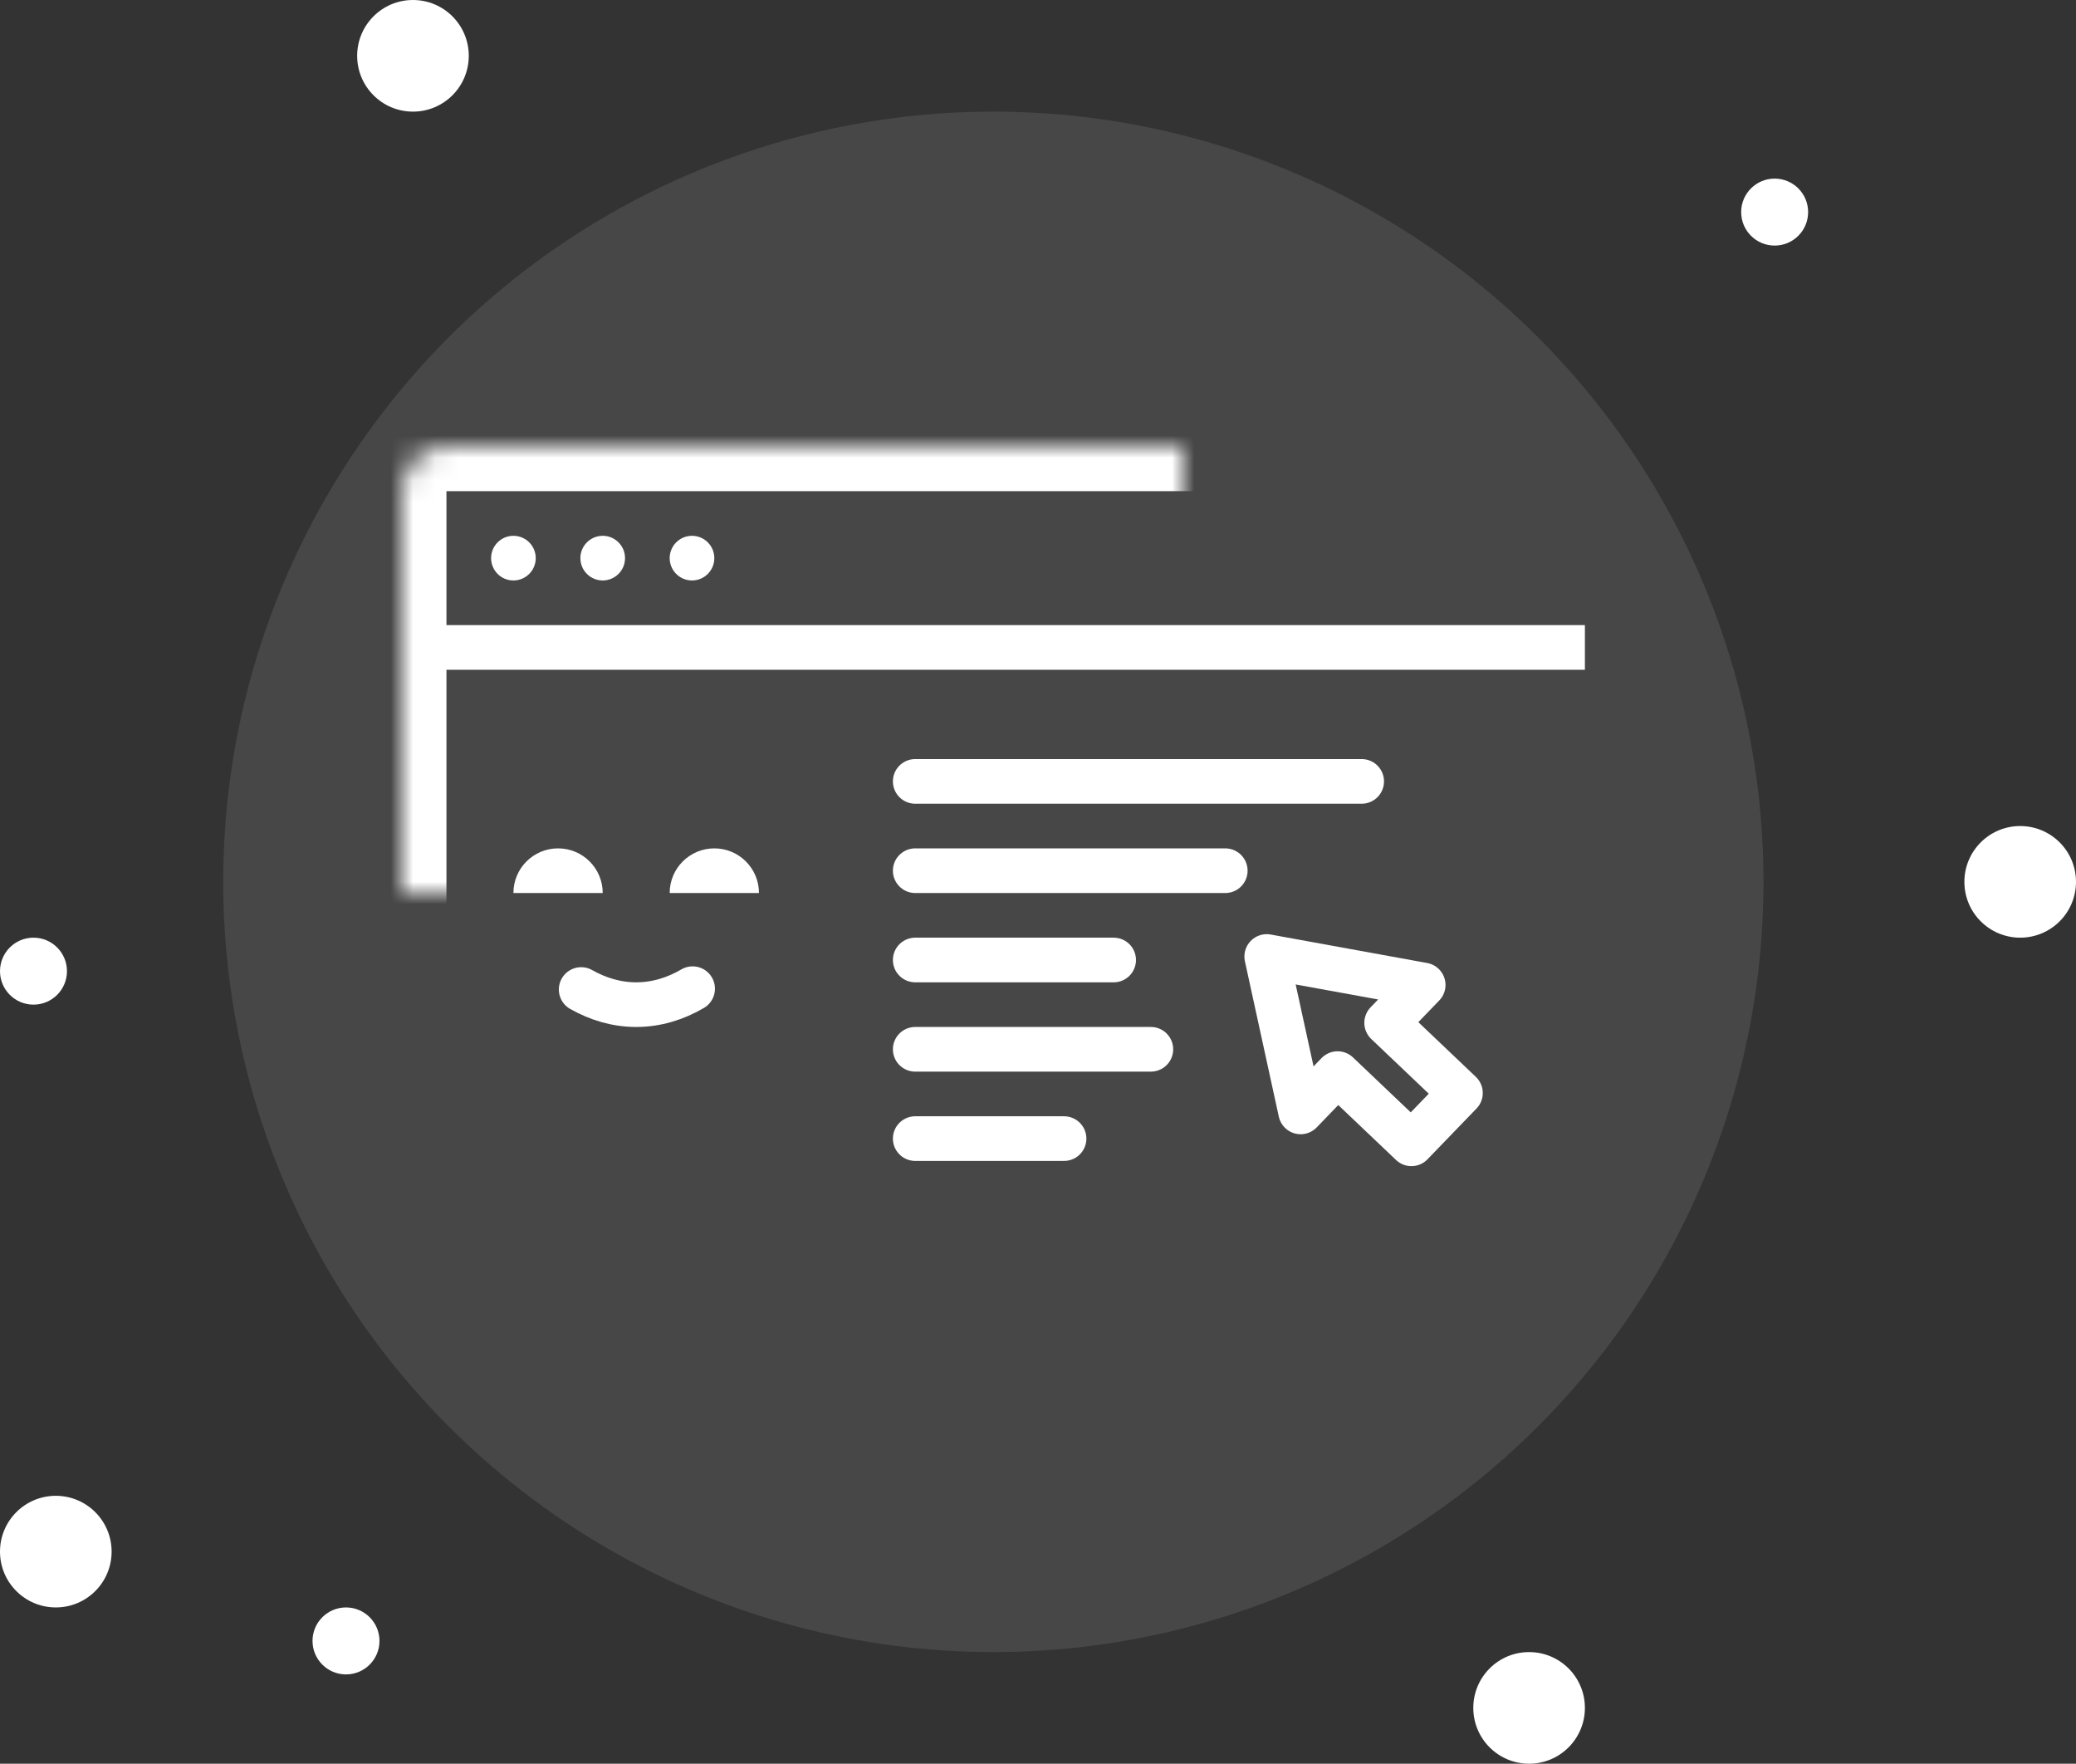 <?xml version="1.0" encoding="UTF-8"?>
<svg width="93px" height="79px" viewBox="0 0 93 79" version="1.1" xmlns="http://www.w3.org/2000/svg" xmlns:xlink="http://www.w3.org/1999/xlink">
    <rect x="0" y="0" width="93" height="79" fill="#333333" stroke="none"/>
    <!-- Generator: Sketch 41.2 (35397) - http://www.bohemiancoding.com/sketch -->
    <title>Experience illustration</title>
    <desc>Created with Sketch.</desc>
    <defs>
        <rect id="path-1" x="18" y="20" width="53" height="40" rx="2"></rect>
        <mask id="mask-2" maskContentUnits="userSpaceOnUse" maskUnits="objectBoundingBox" x="0" y="0" width="53" height="40" fill="white">
            <use xlink:href="#path-1"></use>
        </mask>
    </defs>
    <g id="Page-1" stroke="none" stroke-width="1" fill="none" fill-rule="evenodd">
        <g id="EcmaStack" transform="translate(-669, -2322)">
            <g id="About" transform="translate(0, 2112)">
                <g id="Seamless-user-experience" transform="translate(600, 210)">
                    <g id="Experience-illustration" transform="translate(69, 0)">
                        <circle id="circle-bg" fill-opacity="0.1" fill="#FFFFFF" cx="44.5" cy="39.5" r="34.5"></circle>
                        <use id="base" stroke="#FFFFFF" mask="url(#mask-2)" stroke-width="4" stroke-linecap="round" stroke-linejoin="round" xlink:href="#path-1"></use>
                        <path d="M20,29 L70,29" id="divider" stroke="#FFFFFF" stroke-width="2" stroke-linecap="square" stroke-linejoin="round"></path>
                        <g id="Webpage-handles" transform="translate(22, 24)" fill="#FFFFFF">
                            <circle id="Oval-24" cx="1" cy="1" r="1"></circle>
                            <circle id="Oval-24-Copy" cx="5" cy="1" r="1"></circle>
                            <circle id="Oval-24-Copy-2" cx="9" cy="1" r="1"></circle>
                        </g>
                        <path d="M32,40 C33.105,40 34,39.105 34,38 C32.5,38 31,38 30,38 C30,39.105 30.895,40 32,40 Z" id="Oval-24-Copy-2" fill="#FFFFFF" transform="translate(32, 39) scale(1, -1) translate(-32, -39) "></path>
                        <path d="M26.035,44.322 C26.78,44.743 27.61,45 28.5,45 C29.416,45 30.268,44.728 31.028,44.285" id="Oval-25" stroke="#FFFFFF" stroke-width="2" stroke-linecap="round" stroke-linejoin="round"></path>
                        <path d="M25,40 C26.105,40 27,39.105 27,38 C25.5,38 24,38 23,38 C23,39.105 23.895,40 25,40 Z" id="Oval-24-Copy-3" fill="#FFFFFF" transform="translate(25, 39) scale(1, -1) translate(-25, -39) "></path>
                        <path d="M59.836,48.082 L59.836,50.439 L65.764,46.487 L59.836,42.535 L59.836,44.92 L55.273,44.955 L55.273,48.117 L59.836,48.082 Z" id="cursor" stroke="#FFFFFF" stroke-width="2" stroke-linecap="round" stroke-linejoin="round" transform="translate(60.519, 46.487) rotate(-136) translate(-60.519, -46.487) "></path>
                        <g id="Text" transform="translate(41, 34)" stroke="#FFFFFF" stroke-width="2" stroke-linecap="round" stroke-linejoin="round">
                            <path d="M0,1 L20,1" id="Line"></path>
                            <path d="M0,5 L13.889,5" id="Line-Copy-69"></path>
                            <path d="M0,9 L8.889,9" id="Line-Copy-70"></path>
                            <path d="M0,13 L10.556,13" id="Line-Copy-71"></path>
                            <path d="M0,17 L6.667,17" id="Line-Copy-72"></path>
                        </g>
                        <circle id="dot" fill="#FFFFFF" cx="79.5" cy="9.5" r="1.5"></circle>
                        <circle id="dot" fill="#FFFFFF" cx="90.5" cy="39.5" r="2.5"></circle>
                        <circle id="dot" fill="#FFFFFF" cx="15.5" cy="73.5" r="1.5"></circle>
                        <circle id="dot" fill="#FFFFFF" cx="18.5" cy="2.5" r="2.5"></circle>
                        <circle id="dot" fill="#FFFFFF" cx="1.5" cy="43.5" r="1.5"></circle>
                        <circle id="dot" fill="#FFFFFF" cx="68.5" cy="76.5" r="2.5"></circle>
                        <circle id="dot" fill="#FFFFFF" cx="2.5" cy="69.5" r="2.5"></circle>
                    </g>
                </g>
            </g>
        </g>
    </g>
</svg>